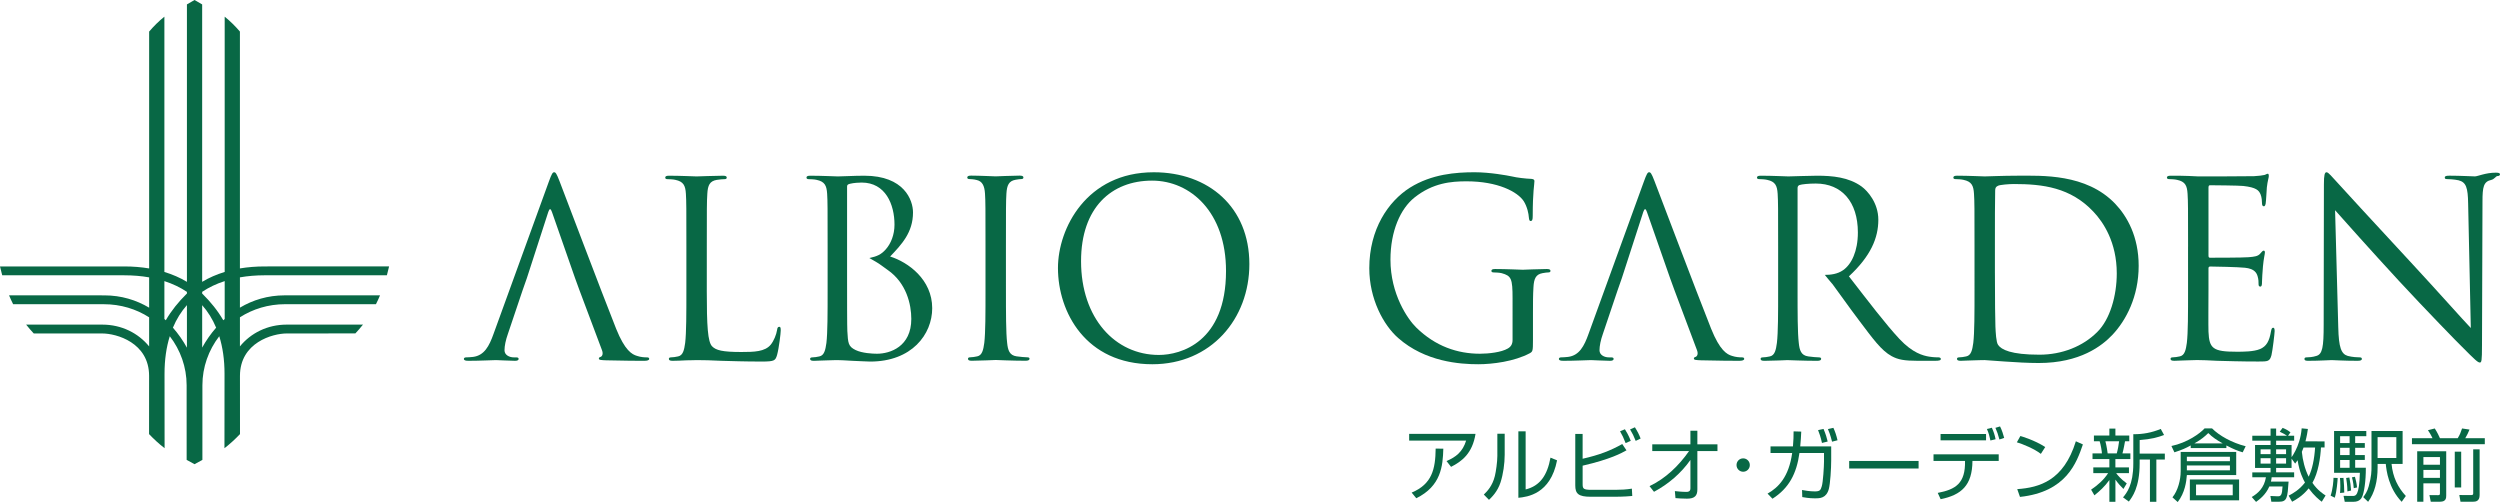 <?xml version="1.0" encoding="utf-8"?>
<!-- Generator: Adobe Illustrator 25.4.1, SVG Export Plug-In . SVG Version: 6.00 Build 0)  -->
<svg version="1.0" id="レイヤー_1" xmlns="http://www.w3.org/2000/svg" xmlns:xlink="http://www.w3.org/1999/xlink" x="0px"
	 y="0px" width="244px" height="49px" viewBox="0 0 244 49" style="enable-background:new 0 0 244 49;" xml:space="preserve">
<style type="text/css">
	.st0{fill:#086845;}
</style>
<g>
	<g>
		<path class="st0" d="M147.626,29.122c0-1.936-0.12-2.199-1.069-2.462c-0.19-0.047-0.594-0.073-0.807-0.073
			c-0.093,0-0.191-0.046-0.191-0.142c0-0.145,0.12-0.189,0.379-0.189c1.07,0,2.565,0.071,2.684,0.071
			c0.117,0,1.614-0.071,2.326-0.071c0.261,0,0.38,0.045,0.38,0.189c0,0.096-0.096,0.142-0.189,0.142
			c-0.167,0-0.31,0.026-0.595,0.073c-0.641,0.121-0.83,0.526-0.878,1.362c-0.048,0.766-0.048,1.482-0.048,2.485v2.678
			c0,1.075-0.024,1.124-0.308,1.29c-1.52,0.811-3.654,1.075-5.033,1.075c-1.804,0-5.174-0.238-7.808-2.556
			c-1.449-1.267-2.826-3.825-2.826-6.812c0-3.822,1.852-6.524,3.964-7.864c2.136-1.336,4.486-1.506,6.313-1.506
			c1.496,0,3.182,0.311,3.634,0.406c0.498,0.122,1.329,0.217,1.923,0.241c0.237,0.022,0.283,0.119,0.283,0.214
			c0,0.337-0.166,1.003-0.166,3.396c0,0.381-0.046,0.5-0.214,0.5c-0.118,0-0.14-0.144-0.165-0.36
			c-0.023-0.333-0.142-1.003-0.499-1.575c-0.595-0.909-2.516-1.937-5.577-1.937c-1.496,0-3.277,0.146-5.082,1.579
			c-1.376,1.097-2.348,3.275-2.348,6.071c0,3.368,1.684,5.807,2.516,6.619c1.875,1.84,4.035,2.558,6.22,2.558
			c0.854,0,2.089-0.142,2.704-0.503c0.311-0.168,0.477-0.432,0.477-0.836V29.122z"/>
		<path class="st0" d="M178.101,26.829c0.569,0,1.234-0.075,1.781-0.457c0.83-0.571,1.447-1.862,1.447-3.679
			c0-2.987-1.567-4.779-4.106-4.779c-0.712,0-1.354,0.069-1.59,0.144c-0.119,0.046-0.19,0.142-0.19,0.286v9.942
			c0,2.294,0,4.182,0.118,5.185c0.072,0.694,0.214,1.22,0.927,1.315c0.333,0.049,0.854,0.095,1.068,0.095
			c0.143,0,0.189,0.073,0.189,0.146c0,0.121-0.117,0.19-0.379,0.19c-1.304,0-2.8-0.069-2.919-0.069
			c-0.024,0-1.519,0.069-2.232,0.069c-0.26,0-0.38-0.049-0.38-0.19c0-0.073,0.048-0.146,0.191-0.146
			c0.214,0,0.499-0.046,0.712-0.095c0.475-0.095,0.594-0.621,0.687-1.315c0.121-1.003,0.121-2.891,0.121-5.185v-4.208
			c0-3.728,0-4.395-0.047-5.161c-0.05-0.813-0.24-1.194-1.021-1.362c-0.191-0.048-0.595-0.075-0.809-0.075
			c-0.095,0-0.19-0.046-0.19-0.14c0-0.145,0.12-0.191,0.382-0.191c1.067,0,2.563,0.069,2.681,0.069c0.262,0,2.067-0.069,2.801-0.069
			c1.496,0,3.085,0.142,4.344,1.051c0.592,0.431,1.638,1.602,1.638,3.25c0,1.769-0.735,3.539-2.871,5.52
			c1.946,2.51,3.56,4.637,4.936,6.118c1.282,1.363,2.303,1.624,2.896,1.72c0.45,0.071,0.783,0.071,0.926,0.071
			c0.118,0,0.214,0.073,0.214,0.146c0,0.141-0.143,0.19-0.571,0.19h-1.686c-1.329,0-1.922-0.121-2.539-0.452
			c-1.021-0.551-1.851-1.723-3.204-3.514c-0.999-1.313-2.114-2.916-2.587-3.537c0,0-0.056-0.048-0.184-0.211
			C178.468,27.271,178.298,27.084,178.101,26.829"/>
		<path class="st0" d="M192.712,24.078c0-3.729,0-4.395-0.05-5.161c-0.047-0.813-0.236-1.194-1.019-1.362
			c-0.19-0.048-0.593-0.075-0.807-0.075c-0.095,0-0.19-0.046-0.19-0.14c0-0.145,0.119-0.192,0.381-0.192
			c1.067,0,2.562,0.07,2.682,0.07c0.285,0,1.78-0.07,3.204-0.07c2.35,0,6.693-0.217,9.518,2.726c1.186,1.24,2.303,3.226,2.303,6.068
			c0,3.011-1.233,5.329-2.564,6.74c-1.02,1.076-3.157,2.748-7.191,2.748c-1.023,0-2.279-0.072-3.301-0.145
			c-1.044-0.071-1.85-0.14-1.969-0.14c-0.048,0-0.453,0-0.95,0.021c-0.474,0-1.019,0.048-1.378,0.048
			c-0.259,0-0.379-0.048-0.379-0.189c0-0.073,0.049-0.146,0.191-0.146c0.213,0,0.498-0.046,0.712-0.095
			c0.474-0.095,0.593-0.62,0.687-1.314c0.12-1.003,0.12-2.891,0.12-5.185V24.078z M194.704,26.66c0,2.535,0.025,4.731,0.048,5.187
			c0.025,0.597,0.071,1.553,0.261,1.814c0.31,0.457,1.235,0.957,4.035,0.957c2.208,0,4.25-0.812,5.65-2.222
			c1.233-1.219,1.898-3.513,1.898-5.712c0-3.035-1.305-4.995-2.28-6.023c-2.23-2.367-4.935-2.7-7.76-2.7
			c-0.476,0-1.356,0.071-1.544,0.167c-0.214,0.095-0.284,0.215-0.284,0.477c-0.025,0.812-0.025,3.25-0.025,5.093V26.66z"/>
		<path class="st0" d="M213.556,24.078c0-3.729,0-4.395-0.049-5.161c-0.047-0.813-0.237-1.194-1.02-1.362
			c-0.189-0.048-0.592-0.075-0.807-0.075c-0.093,0-0.189-0.046-0.189-0.14c0-0.145,0.118-0.191,0.379-0.191
			c0.547,0,1.188,0,1.71,0.024l0.972,0.045c0.166,0,4.892,0,5.437-0.023c0.45-0.022,0.831-0.072,1.02-0.118
			c0.119-0.024,0.214-0.119,0.332-0.119c0.071,0,0.096,0.095,0.096,0.215c0,0.167-0.118,0.455-0.193,1.121
			c-0.021,0.241-0.07,1.292-0.116,1.58c-0.024,0.116-0.072,0.262-0.167,0.262c-0.142,0-0.19-0.12-0.19-0.313
			c0-0.166-0.022-0.573-0.143-0.859c-0.166-0.382-0.403-0.67-1.685-0.814c-0.405-0.046-2.991-0.07-3.251-0.07
			c-0.097,0-0.144,0.07-0.144,0.238v6.598c0,0.166,0.025,0.238,0.144,0.238c0.308,0,3.227,0,3.772-0.049
			c0.57-0.046,0.903-0.095,1.115-0.333c0.169-0.192,0.261-0.31,0.358-0.31c0.07,0,0.117,0.047,0.117,0.19
			c0,0.142-0.117,0.549-0.189,1.339c-0.047,0.477-0.095,1.361-0.095,1.528c0,0.192,0,0.454-0.166,0.454
			c-0.118,0-0.168-0.096-0.168-0.217c0-0.238,0-0.476-0.093-0.787c-0.096-0.335-0.31-0.74-1.235-0.836
			c-0.641-0.071-2.99-0.12-3.395-0.12c-0.119,0-0.166,0.073-0.166,0.168v2.104c0,0.812-0.024,3.584,0,4.083
			c0.072,1.651,0.428,1.961,2.754,1.961c0.617,0,1.661,0,2.277-0.261c0.618-0.264,0.903-0.743,1.069-1.723
			c0.049-0.261,0.096-0.356,0.214-0.356c0.141,0,0.141,0.189,0.141,0.356c0,0.192-0.19,1.817-0.307,2.318
			c-0.167,0.621-0.357,0.621-1.283,0.621c-1.781,0-3.085-0.048-4.01-0.07c-0.927-0.049-1.496-0.07-1.853-0.07
			c-0.047,0-0.451,0-0.949,0.021c-0.474,0-1.021,0.049-1.376,0.049c-0.263,0-0.38-0.049-0.38-0.19c0-0.073,0.048-0.146,0.191-0.146
			c0.213,0,0.496-0.046,0.711-0.095c0.475-0.095,0.593-0.62,0.688-1.314c0.119-1.003,0.119-2.891,0.119-5.185V24.078z"/>
		<path class="st0" d="M228.215,31.965c0.049,1.959,0.286,2.581,0.926,2.773c0.452,0.12,0.973,0.142,1.187,0.142
			c0.118,0,0.19,0.049,0.19,0.146c0,0.141-0.143,0.189-0.429,0.189c-1.351,0-2.302-0.069-2.515-0.069
			c-0.214,0-1.21,0.069-2.278,0.069c-0.239,0-0.38-0.024-0.38-0.189c0-0.097,0.071-0.146,0.191-0.146
			c0.189,0,0.616-0.022,0.971-0.142c0.595-0.167,0.713-0.862,0.713-3.035l0.023-13.694c0-0.933,0.071-1.197,0.261-1.197
			c0.189,0,0.593,0.528,0.83,0.765c0.358,0.405,3.895,4.255,7.55,8.197c2.35,2.534,4.936,5.449,5.696,6.239l-0.26-12.14
			c-0.025-1.556-0.191-2.081-0.927-2.274c-0.427-0.094-0.973-0.12-1.163-0.12c-0.165,0-0.189-0.069-0.189-0.166
			c0-0.141,0.189-0.166,0.475-0.166c1.067,0,2.208,0.069,2.467,0.069c0.261,0,1.046-0.363,2.019-0.363
			c0.259,0,0.426,0.023,0.426,0.166c0,0.097-0.095,0.166-0.261,0.166c-0.121,0-0.285,0.294-0.569,0.369
			c-0.784,0.167-0.878,0.692-0.878,2.128l-0.048,14.004c0,1.577-0.046,1.696-0.214,1.696c-0.19,0-0.476-0.263-1.732-1.53
			c-0.263-0.239-3.68-3.752-6.197-6.477c-2.753-2.986-5.434-5.998-6.196-6.858L228.215,31.965z"/>
		<path class="st0" d="M56.123,27.138l-2.254-6.452c-0.12-0.36-0.239-0.36-0.357,0l-2.088,6.452l-0.428,1.219l-1.424,4.229
			c-0.214,0.598-0.333,1.173-0.333,1.602c0,0.476,0.5,0.692,0.902,0.692h0.238c0.167,0,0.237,0.049,0.237,0.146
			c0,0.141-0.142,0.189-0.356,0.189c-0.57,0-1.589-0.069-1.852-0.069c-0.261,0-1.568,0.069-2.682,0.069
			c-0.307,0-0.45-0.048-0.45-0.189c0-0.097,0.093-0.146,0.212-0.146c0.165,0,0.5-0.022,0.689-0.046
			c1.092-0.144,1.566-1.052,1.993-2.248l5.39-14.84c0.283-0.787,0.38-0.933,0.524-0.933c0.141,0,0.236,0.119,0.521,0.86
			c0.357,0.91,4.082,10.779,5.529,14.412c0.856,2.127,1.543,2.508,2.043,2.652c0.356,0.121,0.712,0.143,0.949,0.143
			c0.143,0,0.236,0.025,0.236,0.146c0,0.141-0.213,0.189-0.473,0.189c-0.356,0-2.09,0-3.728-0.048
			c-0.45-0.021-0.713-0.021-0.713-0.167c0-0.095,0.071-0.142,0.168-0.166c0.141-0.049,0.284-0.263,0.141-0.646l-2.208-5.879
			L56.123,27.138z M68.981,28.332c0,3.514,0.096,5.044,0.524,5.473c0.379,0.383,0.997,0.55,2.847,0.55
			c1.258,0,2.303-0.026,2.873-0.715c0.309-0.385,0.545-0.982,0.618-1.434c0.023-0.192,0.07-0.311,0.213-0.311
			c0.118,0,0.143,0.096,0.143,0.358c0,0.261-0.167,1.694-0.356,2.39c-0.167,0.548-0.239,0.644-1.496,0.644
			c-1.709,0-2.944-0.046-3.939-0.072c-0.997-0.048-1.734-0.069-2.421-0.069c-0.095,0-0.499,0.021-0.973,0.021
			c-0.475,0.024-0.997,0.048-1.354,0.048c-0.26,0-0.379-0.048-0.379-0.189c0-0.072,0.047-0.146,0.189-0.146
			c0.214,0,0.5-0.046,0.713-0.095c0.474-0.095,0.593-0.621,0.689-1.313c0.118-1.005,0.118-2.892,0.118-5.186v-4.208
			c0-3.728,0-4.395-0.047-5.161c-0.048-0.812-0.238-1.194-1.022-1.361c-0.189-0.049-0.593-0.071-0.806-0.071
			c-0.096,0-0.19-0.049-0.19-0.144c0-0.145,0.119-0.191,0.379-0.191c1.07,0,2.564,0.069,2.684,0.069
			c0.118,0,1.851-0.069,2.563-0.069c0.261,0,0.38,0.046,0.38,0.191c0,0.095-0.095,0.144-0.191,0.144
			c-0.165,0-0.497,0.023-0.782,0.071c-0.689,0.117-0.879,0.525-0.925,1.361c-0.05,0.767-0.05,1.433-0.05,5.161V28.332z
			 M80.776,24.078c0-3.728,0-4.395-0.046-5.161c-0.05-0.812-0.239-1.194-1.022-1.361c-0.19-0.049-0.593-0.071-0.807-0.071
			c-0.094,0-0.189-0.049-0.189-0.144c0-0.145,0.118-0.191,0.38-0.191c1.067,0,2.563,0.069,2.682,0.069
			c0.571,0,1.496-0.069,2.587-0.069c3.893,0,4.749,2.389,4.749,3.583c0,1.961-1.117,3.132-2.233,4.303
			c1.757,0.549,4.107,2.246,4.107,5.042c0,2.558-1.994,5.211-6.054,5.211c-0.261,0-1.02-0.046-1.708-0.072
			c-0.689-0.048-1.353-0.069-1.449-0.069c-0.047,0-0.45,0-0.95,0.021c-0.473,0-1.021,0.048-1.376,0.048
			c-0.261,0-0.38-0.048-0.38-0.189c0-0.072,0.049-0.146,0.192-0.146c0.214,0,0.497-0.046,0.71-0.095
			c0.475-0.095,0.593-0.621,0.689-1.313c0.118-1.005,0.118-2.892,0.118-5.186V24.078z M84.851,25.184
			c0.757-0.166,1.152-0.341,1.598-0.843c0.507-0.567,0.854-1.433,0.854-2.412c0-1.985-0.878-4.111-3.202-4.111
			c-0.264,0-0.761,0.026-1.142,0.118c-0.213,0.049-0.284,0.121-0.284,0.264v8.939c0,1.839,0,4.803,0.025,5.162
			c0.07,1.172,0.07,1.505,0.807,1.864c0.641,0.31,1.662,0.359,2.087,0.359c1.283,0,3.349-0.693,3.349-3.394
			c0-1.433-0.476-3.513-2.303-4.781c-0.421-0.285-0.741-0.568-1.16-0.802C85.201,25.392,84.851,25.184,84.851,25.184 M112.61,16.813
			c5.341,0,9.328,3.394,9.328,8.963c0,5.354-3.75,9.774-9.47,9.774c-6.504,0-9.211-5.09-9.211-9.392
			C103.256,22.286,106.058,16.813,112.61,16.813 M113.108,34.643c2.136,0,6.551-1.243,6.551-8.198c0-5.736-3.464-8.816-7.216-8.816
			c-3.963,0-6.932,2.626-6.932,7.86C105.511,31.058,108.835,34.643,113.108,34.643 M98.18,28.278c0,2.295,0,4.182,0.117,5.187
			c0.072,0.693,0.215,1.218,0.927,1.315c0.333,0.047,0.854,0.095,1.069,0.095c0.141,0,0.19,0.071,0.19,0.142
			c0,0.119-0.12,0.193-0.381,0.193c-1.304,0-2.801-0.074-2.919-0.074c-0.12,0-1.614,0.074-2.327,0.074
			c-0.261,0-0.38-0.047-0.38-0.193c0-0.071,0.049-0.142,0.19-0.142c0.214,0,0.499-0.048,0.712-0.095
			c0.476-0.097,0.595-0.622,0.689-1.315c0.118-1.005,0.118-2.892,0.118-5.187v-4.205c0-3.73,0-4.398-0.048-5.163
			c-0.048-0.812-0.284-1.218-0.805-1.339c-0.264-0.072-0.571-0.095-0.737-0.095c-0.094,0-0.191-0.048-0.191-0.145
			c0-0.141,0.121-0.191,0.38-0.191c0.785,0,2.278,0.073,2.399,0.073c0.118,0,1.615-0.073,2.325-0.073
			c0.262,0,0.379,0.049,0.379,0.191c0,0.097-0.093,0.145-0.19,0.145c-0.165,0-0.307,0.023-0.592,0.072
			c-0.641,0.12-0.831,0.526-0.88,1.362c-0.046,0.764-0.046,1.432-0.046,5.163V28.278z"/>
		<path class="st0" d="M162.997,27.138l-2.257-6.452c-0.118-0.36-0.236-0.36-0.356,0l-2.089,6.452l-0.427,1.219l-1.425,4.228
			c-0.213,0.599-0.332,1.174-0.332,1.602c0,0.476,0.498,0.692,0.902,0.692h0.236c0.168,0,0.24,0.049,0.24,0.146
			c0,0.142-0.144,0.19-0.357,0.19c-0.569,0-1.59-0.069-1.852-0.069c-0.261,0-1.566,0.069-2.682,0.069c-0.31,0-0.45-0.048-0.45-0.19
			c0-0.096,0.094-0.146,0.214-0.146c0.165,0,0.497-0.022,0.688-0.046c1.093-0.144,1.566-1.052,1.993-2.248l5.39-14.84
			c0.284-0.787,0.379-0.933,0.522-0.933c0.142,0,0.239,0.119,0.522,0.86c0.356,0.91,4.082,10.779,5.529,14.412
			c0.856,2.127,1.544,2.508,2.041,2.652c0.357,0.121,0.715,0.142,0.95,0.142c0.143,0,0.238,0.026,0.238,0.146
			c0,0.142-0.214,0.19-0.473,0.19c-0.357,0-2.09,0-3.728-0.048c-0.451-0.021-0.712-0.021-0.712-0.167
			c0-0.095,0.07-0.142,0.166-0.166c0.142-0.049,0.285-0.263,0.142-0.646l-2.207-5.879L162.997,27.138z"/>
		<path class="st0" d="M27.987,31.682c-1.89,0-3.512,0.832-4.57,2.125v-2.839c1.251-0.803,2.762-1.279,4.429-1.279l8.848-0.001
			c0.143-0.285,0.277-0.575,0.397-0.864l-9.304,0.002c-1.651,0-3.117,0.455-4.371,1.202V27.07c0.764-0.133,1.572-0.202,2.423-0.202
			l11.922-0.003c0.08-0.294,0.151-0.583,0.214-0.862l-12.139,0.001c-0.834,0-1.643,0.064-2.42,0.194V3.08
			c-0.438-0.51-0.934-1.009-1.487-1.453v24.916c-0.783,0.237-1.521,0.555-2.198,0.964V0.432L18.986,0l-0.742,0.43v27.079
			c-0.677-0.41-1.415-0.727-2.2-0.966V1.627c-0.554,0.444-1.05,0.943-1.488,1.454v23.118c-0.777-0.13-1.588-0.195-2.421-0.195
			L0,26.004c0.064,0.279,0.134,0.568,0.215,0.862l11.916,0.003c0.853,0,1.661,0.068,2.425,0.202v2.959
			c-1.254-0.746-2.72-1.202-4.373-1.202l-9.299-0.002c0.121,0.289,0.255,0.578,0.397,0.864l8.844,0.001
			c1.667,0,3.177,0.476,4.43,1.279v2.839c-1.059-1.295-2.681-2.127-4.572-2.127l-7.435-0.004c0.24,0.305,0.489,0.592,0.744,0.865
			l6.69,0.003c1.373,0,4.57,0.883,4.57,4.142l-0.004,5.68c0.444,0.465,0.95,0.941,1.516,1.376l-0.006-7.267
			c0-1.369,0.177-2.589,0.513-3.662c1.041,1.348,1.644,3.02,1.644,4.781l0.002,7.288l0.769,0.422l0.768-0.42l0.001-7.29
			c0-1.761,0.604-3.433,1.645-4.781c0.335,1.073,0.514,2.293,0.514,3.662l-0.007,7.267c0.565-0.434,1.073-0.91,1.517-1.376
			l-0.004-5.681c0-3.259,3.196-4.142,4.57-4.142l6.694-0.004c0.255-0.272,0.505-0.56,0.745-0.864L27.987,31.682z M18.244,33.934
			c-0.379-0.687-0.837-1.348-1.368-1.954c0.352-0.839,0.811-1.572,1.368-2.202V33.934z M18.244,28.652
			c-0.022,0.022-0.046,0.042-0.068,0.065c-0.747,0.74-1.434,1.574-1.997,2.542c-0.045-0.042-0.09-0.085-0.135-0.125v-3.698
			c0.805,0.261,1.542,0.61,2.2,1.05V28.652z M19.732,33.925v-4.14c0.556,0.628,1.013,1.36,1.363,2.196
			C20.567,32.583,20.111,33.24,19.732,33.925 M21.93,31.131c-0.046,0.042-0.091,0.085-0.136,0.127
			c-0.563-0.968-1.251-1.802-1.997-2.542c-0.022-0.02-0.043-0.04-0.065-0.06v-0.174c0.659-0.439,1.394-0.788,2.198-1.047V31.131z"/>
		<path class="st0" d="M144.011,42.347c-0.305,1.905-1.327,2.681-2.388,3.218l-0.443-0.568c0.916-0.384,1.579-0.899,1.915-1.997
			h-5.561v-0.653H144.011z M137.778,48.077c1.983-0.829,2.319-2.281,2.342-4.294l0.748,0.007c-0.046,1.706-0.221,3.648-2.639,4.839
			L137.778,48.077z"/>
		<path class="st0" d="M146.857,44.398c0,0.845-0.145,1.874-0.404,2.681c-0.298,0.914-0.862,1.452-1.129,1.705l-0.503-0.515
			c0.32-0.307,0.839-0.837,1.076-1.805c0.107-0.43,0.244-1.375,0.244-1.966v-2.166h0.717V44.398z M148.902,47.77
			c1.404-0.346,2.113-1.382,2.426-3.103l0.641,0.261c-0.641,3.311-2.922,3.572-3.776,3.656v-6.483h0.709V47.77z"/>
		<path class="st0" d="M154.464,42.355v2.419c1.625-0.368,2.7-0.783,3.868-1.436l0.412,0.614c-0.48,0.269-1.549,0.868-4.279,1.498
			v1.789c0,0.461,0.061,0.569,0.885,0.569h2.312c0.541,0,1.075-0.031,1.609-0.115l0.038,0.714c-0.748,0.077-1.64,0.077-1.717,0.077
			h-2.342c-1.205,0-1.503-0.307-1.503-1.106v-5.023H154.464z M158.66,43.246c-0.191-0.499-0.32-0.76-0.542-1.152l0.473-0.199
			c0.114,0.176,0.366,0.591,0.572,1.129L158.66,43.246z M159.644,43.031c-0.183-0.468-0.32-0.737-0.549-1.121l0.473-0.207
			c0.259,0.415,0.404,0.699,0.557,1.098L159.644,43.031z"/>
		<path class="st0" d="M160.994,47.447c1.579-0.753,2.853-1.989,3.86-3.425h-3.593v-0.653h3.723V42.04h0.679v1.329h1.961v0.653
			h-1.961v3.748c0,0.576-0.229,0.907-1.015,0.899c-0.481,0-0.832-0.031-1.121-0.054l-0.061-0.684
			c0.221,0.023,0.671,0.077,1.114,0.077c0.13,0,0.405,0,0.405-0.338v-2.78c-0.916,1.305-2.151,2.358-3.555,3.11L160.994,47.447z"/>
		<path class="st0" d="M170.783,45.389c0,0.369-0.297,0.653-0.649,0.653c-0.358,0-0.649-0.292-0.649-0.653
			c0-0.369,0.29-0.653,0.649-0.653C170.486,44.736,170.783,45.02,170.783,45.389"/>
		<path class="st0" d="M178.725,43.569v1.337c0,0.845-0.092,2.281-0.229,2.811c-0.244,0.922-0.9,0.922-1.335,0.922
			c-0.603,0-1.075-0.092-1.259-0.123l-0.023-0.692c0.229,0.046,0.763,0.138,1.244,0.138c0.518,0,0.572-0.138,0.686-0.515
			c0.122-0.392,0.214-1.943,0.214-2.381v-0.853h-2.396c-0.282,2.02-1.015,3.426-2.632,4.463l-0.481-0.499
			c1.06-0.599,2.075-1.621,2.403-3.963h-2.113v-0.645h2.189c0.053-0.538,0.061-1.045,0.061-1.467l0.748,0.023
			c-0.023,0.492-0.046,0.922-0.099,1.444H178.725z M177.825,43.231c-0.122-0.576-0.267-0.968-0.382-1.252l0.534-0.115
			c0.221,0.522,0.32,0.875,0.405,1.229L177.825,43.231z M178.809,43.108c-0.168-0.676-0.32-1.037-0.404-1.229l0.534-0.123
			c0.168,0.376,0.274,0.675,0.404,1.214L178.809,43.108z"/>
		<rect x="180.48" y="44.989" class="st0" width="6.774" height="0.737"/>
		<path class="st0" d="M195.074,44.344v0.645h-2.563c-0.015,2.389-1.083,3.318-3.105,3.733l-0.283-0.615
			c1.755-0.338,2.708-0.929,2.663-3.118h-3.075v-0.645H195.074z M193.839,42.977h-4.44v-0.622h4.44V42.977z M194.266,42.992
			c-0.076-0.376-0.175-0.76-0.343-1.121l0.481-0.123c0.168,0.353,0.29,0.73,0.366,1.121L194.266,42.992z M195.143,42.893
			c-0.152-0.538-0.206-0.722-0.389-1.137l0.45-0.138c0.167,0.314,0.335,0.837,0.404,1.121L195.143,42.893z"/>
		<path class="st0" d="M199.187,44.298c-0.626-0.491-1.785-0.968-2.342-1.129l0.344-0.614c0.13,0.038,1.381,0.399,2.426,1.075
			L199.187,44.298z M196.883,47.739c2.151-0.153,4.531-0.814,5.721-4.67l0.687,0.307c-0.61,1.767-1.602,4.64-6.141,5.123
			L196.883,47.739z"/>
	</g>
	<g>
		<path class="st0" d="M207.246,47.721c-0.245-0.247-0.498-0.509-0.781-0.909v2.165h-0.589V46.85
			c-0.467,0.647-0.919,1.056-1.462,1.495l-0.322-0.555c0.643-0.432,1.247-0.963,1.661-1.611h-1.447v-0.562h1.569v-0.809h-1.646
			v-0.555h0.918c0-0.177-0.115-0.863-0.222-1.187h-0.559v-0.555h1.508v-0.678h0.589v0.678h1.354v0.555h-0.413
			c-0.023,0.116-0.145,0.825-0.253,1.187h0.773v0.555h-1.462v0.809h1.324v0.562h-1.247c0.13,0.185,0.437,0.562,1.033,1.002
			L207.246,47.721z M206.595,44.253c0.1-0.339,0.199-0.886,0.23-1.187h-1.339c0.122,0.44,0.214,1.102,0.222,1.187H206.595z
			 M208.83,44.269h2.457v0.585h-0.827v4.123h-0.627v-4.123h-1.003v0.393c0,2.335-0.727,3.275-1.056,3.706l-0.566-0.409
			c0.352-0.424,1.003-1.21,1.003-3.306v-2.859c0.942,0.008,1.807-0.154,2.679-0.516l0.322,0.593
			c-0.612,0.231-1.255,0.409-2.38,0.493V44.269z"/>
		<path class="st0" d="M217.296,43.73h-3.482v-0.254c-0.452,0.247-0.826,0.424-1.592,0.67l-0.291-0.616
			c1.546-0.324,2.794-1.226,3.237-1.719h0.727c0.704,0.709,1.936,1.402,3.283,1.742l-0.291,0.593
			c-0.49-0.146-0.873-0.293-1.592-0.67V43.73z M218.253,46.365h-4.814c-0.046,0.632-0.191,1.741-0.895,2.635l-0.513-0.462
			c0.536-0.64,0.804-1.719,0.804-2.543v-1.888h5.419V46.365z M217.64,44.577h-4.202v0.439h4.202V44.577z M217.64,45.432h-4.202v0.47
			h4.202V45.432z M218.535,48.831h-4.806v-2.034h4.806V48.831z M216.936,43.275c-0.559-0.308-1.025-0.616-1.408-1.009
			c-0.322,0.316-0.658,0.616-1.355,1.009H216.936z M217.915,47.289h-3.581v1.048h3.581V47.289z"/>
		<path class="st0" d="M226.879,43.074v0.601h-0.352c-0.053,0.986-0.26,2.45-0.834,3.452c0.498,0.724,1.018,1.056,1.286,1.233
			l-0.375,0.609c-0.245-0.185-0.712-0.547-1.278-1.302c-0.635,0.786-1.286,1.125-1.615,1.302l-0.337-0.593
			c0.421-0.216,1.033-0.562,1.592-1.279c-0.168-0.308-0.536-0.986-0.72-2.181c-0.138,0.208-0.138,0.208-0.237,0.332l-0.352-0.485
			v0.909h-1.508v0.431h1.76v0.478h-2.196c-0.023,0.162-0.023,0.262-0.069,0.424h1.722c-0.107,1.572-0.138,1.965-0.933,1.965h-0.75
			l-0.092-0.562l0.696,0.031c0.329,0.015,0.444-0.108,0.49-0.956h-1.293c-0.344,0.802-0.949,1.256-1.293,1.503l-0.421-0.477
			c0.612-0.362,1.209-0.886,1.386-1.926h-1.332v-0.478h1.783v-0.431h-1.515v-2.242h1.515v-0.424h-1.783v-0.478h1.783v-0.701h0.543
			v0.701h1.064c-0.138-0.1-0.39-0.247-0.712-0.393l0.283-0.377c0.344,0.139,0.521,0.247,0.765,0.439l-0.237,0.331h0.597v0.478h-1.76
			v0.424h1.508v1.187c0.038-0.039,0.214-0.301,0.367-0.609c0.283-0.555,0.536-1.263,0.62-2.203l0.605,0.061
			c-0.039,0.278-0.092,0.655-0.238,1.21H226.879z M221.606,43.853h-0.972v0.47h0.972V43.853z M221.606,44.723h-0.972v0.524h0.972
			V44.723z M223.121,43.853h-0.972v0.47h0.972V43.853z M223.121,44.723h-0.972v0.524h0.972V44.723z M224.828,43.676
			c-0.107,0.277-0.138,0.362-0.168,0.424c0.084,0.839,0.291,1.672,0.665,2.427c0.344-0.694,0.559-1.71,0.628-2.851H224.828z"/>
		<path class="st0" d="M227.469,48.376c0.215-0.632,0.276-1.433,0.283-1.741l0.405,0.015c-0.015,0.308-0.084,1.295-0.283,1.926
			L227.469,48.376z M230.951,42.573h-1.086v0.67h0.941v0.462h-0.941v0.709h0.941v0.477h-0.941v0.763h1.041
			c0.008,1.333-0.176,2.458-0.367,2.843c-0.061,0.131-0.237,0.478-0.834,0.478h-0.857l-0.115-0.578l0.88,0.008
			c0.299,0,0.65,0.015,0.712-2.258h-2.518v-4.084h3.145V42.573z M228.387,48.114c0.015-0.177,0.031-0.332,0.031-0.67
			c0-0.424-0.023-0.593-0.039-0.794l0.344-0.008c0.061,0.74,0.061,0.825,0.077,1.433L228.387,48.114z M229.321,42.573h-0.926v0.67
			h0.926V42.573z M229.321,43.706h-0.926v0.709h0.926V43.706z M229.321,44.893h-0.926v0.763h0.926V44.893z M229.107,47.96
			c0-0.585-0.092-1.125-0.123-1.31l0.314-0.046c0.084,0.432,0.145,0.832,0.168,1.271L229.107,47.96z M229.727,47.644
			c-0.008-0.169-0.046-0.585-0.176-1.056l0.291-0.054c0.076,0.262,0.161,0.609,0.206,1.04L229.727,47.644z M234.495,42.065v3.213
			h-1.079c0.122,1.302,0.627,2.304,1.393,3.128l-0.406,0.57c-1.286-1.349-1.485-3.036-1.553-3.699h-0.796v0.339
			c0,1.356-0.283,2.481-0.926,3.36l-0.475-0.455c0.161-0.223,0.398-0.539,0.536-1.063c0.268-0.978,0.268-1.503,0.268-1.872v-3.521
			H234.495z M233.882,42.666h-1.829V44.7h1.829V42.666z"/>
		<path class="st0" d="M237.412,42.766c-0.13-0.293-0.352-0.647-0.444-0.779l0.666-0.169c0.237,0.362,0.421,0.755,0.505,0.948h1.737
			c0.215-0.362,0.291-0.547,0.421-0.948l0.727,0.108c-0.122,0.316-0.245,0.547-0.413,0.84h1.906v0.585h-7.11v-0.585H237.412z
			 M238.751,44.045v4.322c0,0.223-0.008,0.601-0.597,0.601h-0.911l-0.13-0.647l0.811,0.008c0.161,0,0.214-0.015,0.214-0.185v-0.971
			h-1.615v1.795h-0.604v-4.924H238.751z M238.139,44.608h-1.615v0.748h1.615V44.608z M238.139,45.864h-1.615v0.778h1.615V45.864z
			 M239.585,47.575v-3.491h0.627v3.491H239.585z M242.012,43.853v4.461c0,0.616-0.39,0.655-0.658,0.655h-1.209l-0.115-0.655
			l1.156,0.007c0.199,0,0.199-0.092,0.199-0.185v-4.284H242.012z"/>
	</g>
</g>
</svg>
